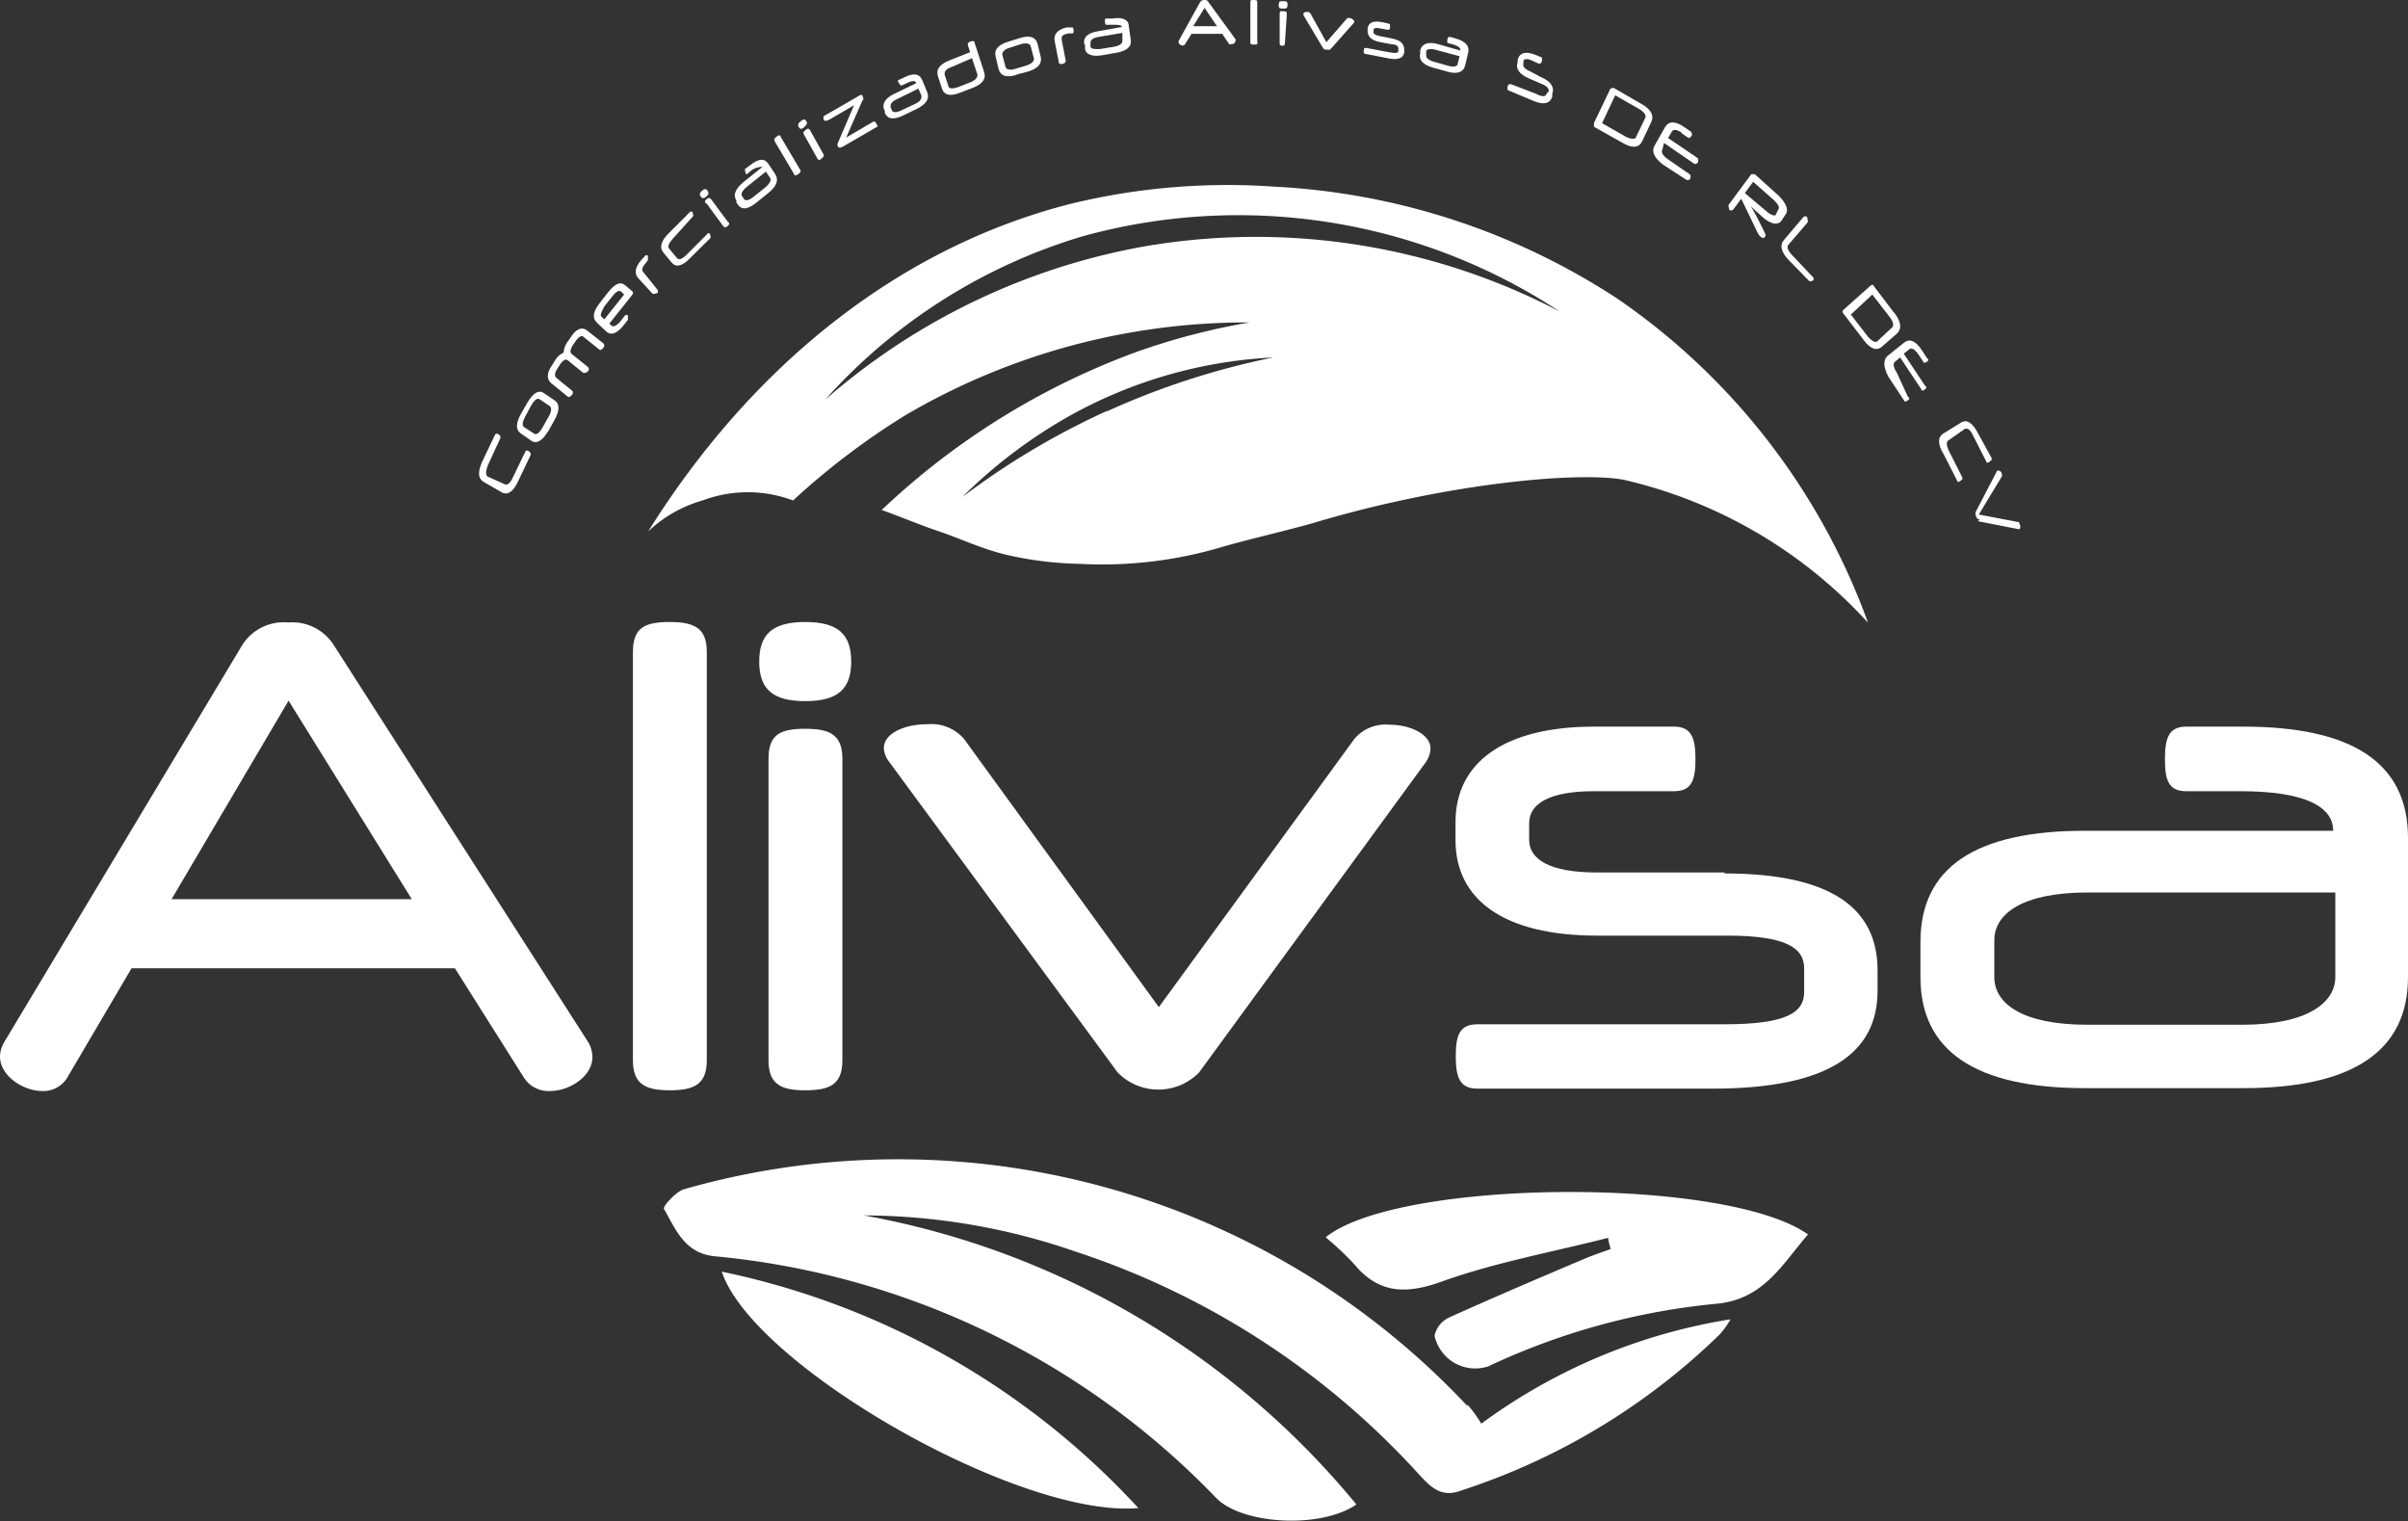 <svg xmlns="http://www.w3.org/2000/svg" viewBox="0 0 101.05 63.84"><rect x="0" y="0" width="101.05" height="63.84" fill="#333333" stroke="none"/><defs><style>.cls-1{fill:#fff;}</style></defs><title>Recurso 71radios unidos</title><g id="Capa_2" data-name="Capa 2"><g id="Capa_1-2" data-name="Capa 1"><path class="cls-1" d="M32.58,5.74c-.08.06-.11.11-.07.19l.81,1.37c0,.08.1.07.19,0s.11-.11.06-.19l-.81-1.37c0-.09-.1-.07-.18,0"/><path class="cls-1" d="M37.13,4.61l0,.12c.11.27.36.31.76.12l.58-.28c.4-.2.55-.43.44-.7l-.21-.51c-.11-.27-.37-.31-.76-.11l-.21.1c-.07,0-.06.08,0,.15s.06.11.12.08l.2-.09c.24-.12.37-.11.4,0h0l-.91.44c-.4.19-.54.43-.43.7m1.43-.91.13.3c0,.09,0,.22-.27.34l-.57.27c-.23.11-.37.09-.4,0l-.06-.13c0-.1,0-.22.27-.34Z"/><path class="cls-1" d="M39.36,3.2l.17.52c.09.28.35.33.76.17l.52-.2c.42-.16.58-.38.49-.66L40.9,1.8c0-.09-.08-.09-.17-.06s-.14.08-.11.17l.09.28-.86.34c-.42.17-.58.38-.49.67m1.43-.76.23.7c0,.09-.05.21-.29.31l-.51.2c-.25.09-.38.06-.41,0l-.17-.52c0-.1,0-.22.3-.32Z"/><path class="cls-1" d="M36.23,4.11c0-.06-.1,0-.17,0s-.12.08-.14.12L35.16,6a.12.12,0,0,0,0,.13c0,.08.1.09.25,0l1.36-.79c.07,0,.06-.08,0-.16s-.07-.11-.13-.07l-1.13.66.68-1.55c0-.05,0-.08,0-.12"/><path class="cls-1" d="M42.66,3.13,43.15,3c.42-.13.59-.34.52-.63l-.13-.53q-.12-.44-.75-.24l-.48.15c-.43.13-.6.34-.53.62l.13.54c.08.28.33.36.75.23M42.38,2l.47-.15c.25-.07.38,0,.4.08l.14.53c0,.1-.07.21-.32.29l-.47.14c-.25.08-.38,0-.4-.07l-.14-.53c0-.1.07-.22.32-.29"/><path class="cls-1" d="M49.72,1.87,50,1.42l1.29,0,.29.43a.12.12,0,0,0,.1,0,.16.16,0,0,0,.17-.14.14.14,0,0,0,0-.06L50.72.1A.17.17,0,0,0,50.54,0a.2.2,0,0,0-.18.09l-.9,1.63s0,0,0,.06.09.13.17.13a.11.11,0,0,0,.1-.06M50.55.33l.52.77-1,0Z"/><path class="cls-1" d="M52.76,1.75l0-1.63c0-.09,0-.12-.14-.12s-.15,0-.15.12l0,1.63c0,.1,0,.12.15.12s.15,0,.15-.12"/><path class="cls-1" d="M33.74,5.65l.56,1c.05.08.1.08.18,0s.12-.1.07-.19l-.56-1c-.05-.08-.1-.08-.19,0s-.11.1-.06.19"/><path class="cls-1" d="M44.81,1.4l.18,0c.07,0,.07-.06.06-.14s0-.12-.11-.11l-.18,0c-.38.09-.56.29-.5.58l.17.87c0,.09.07.1.16.08s.14-.06.13-.15l-.17-.87c0-.12,0-.2.26-.25"/><path class="cls-1" d="M45.53,1.86l0,.13c0,.29.28.4.71.33l.63-.11c.43-.08.63-.26.58-.55l-.08-.55c0-.3-.28-.4-.71-.33l-.23,0c-.07,0-.08.06-.06.15s0,.12.1.11l.22,0c.25,0,.37,0,.39.09h0l-1,.18c-.43.07-.63.25-.58.55m1.6-.48,0,.33c0,.1-.08.2-.34.25l-.61.1c-.25,0-.38,0-.39-.12l0-.14c0-.11.08-.21.34-.25Z"/><path class="cls-1" d="M53.77,1.92c.1,0,.15,0,.15-.11L54,.6c0-.1,0-.12-.15-.13s-.14,0-.15.12l0,1.2c0,.1,0,.12.14.13"/><path class="cls-1" d="M56.84,31,48.63,42.26,40.45,31a1.81,1.81,0,0,0-1.53-.61c-1,0-1.83.4-1.83,1a1,1,0,0,0,.21.56L46.9,45a2.39,2.39,0,0,0,3.42,0L59.82,32a1.09,1.09,0,0,0,.21-.59c0-.59-.83-1-1.73-1a1.71,1.71,0,0,0-1.46.59"/><path class="cls-1" d="M35.72,27.76c0-1.15-.56-1.66-1.93-1.66s-1.93.51-1.93,1.66.56,1.66,1.93,1.66,1.93-.51,1.93-1.66"/><path class="cls-1" d="M83,21.87l1.74.34h0a.18.18,0,0,0,0-.23c0-.05,0-.08-.08-.08l-1.62-.31L84,20a.15.15,0,0,0,0-.13c0-.08-.13-.15-.19-.12s0,0,0,0l-.88,1.69a.21.21,0,0,0,0,.22c0,.09.08.13.15.14"/><path class="cls-1" d="M82.45,18c.09-.05.22,0,.35.28l.55,1.08c0,.08.09.07.16,0s.1-.08.06-.15L83,18.17c-.23-.44-.47-.59-.72-.43l-.71.44c-.26.15-.27.45,0,.89l.56,1.1c0,.07.08.06.15,0s.1-.08.06-.15l-.55-1.09c-.13-.26-.12-.41,0-.47Z"/><path class="cls-1" d="M32.25,31.84V44.49c0,1,.51,1.26,1.54,1.26s1.56-.24,1.56-1.26V31.84c0-1-.51-1.26-1.56-1.26s-1.54.24-1.54,1.26"/><path class="cls-1" d="M29.66,8.55l.69.94c.06.07.11.06.18,0s.11-.12,0-.2l-.69-.93c-.06-.08-.11-.06-.19,0s-.1.12,0,.19"/><path class="cls-1" d="M27.19,10.91c0-.05,0-.09,0-.15s-.09-.08-.14,0l-.13.14c-.27.31-.32.58-.13.78l.58.63c.06.06.11,0,.18,0s.09-.13,0-.2L27,11.42c-.08-.08-.07-.19.09-.37Z"/><path class="cls-1" d="M33.6,5.09c-.11.08-.13.15-.08.24s.12.11.23,0,.14-.15.09-.24-.12-.11-.24,0"/><path class="cls-1" d="M30.89,8.47l.07.11c.16.24.42.21.77-.07l.51-.41q.52-.42.3-.78l-.3-.45c-.16-.24-.42-.22-.77.07l-.19.14c-.05,0,0,.09,0,.16s.08.1.14,0l.18-.14C31.81,7,31.93,7,32,7h0l-.8.64c-.35.29-.45.55-.29.79m.43-.59.8-.64.18.27c.05.08,0,.22-.2.39l-.5.4c-.21.17-.35.17-.4.09l-.08-.12c-.06-.09,0-.22.2-.39"/><path class="cls-1" d="M29.46,8c-.1.09-.12.16-.05.25s.13.08.23,0,.11-.16.05-.25-.13-.08-.23,0"/><path class="cls-1" d="M29.07,9.09c.05-.05,0-.1,0-.16s-.1-.08-.15,0l-.86.86c-.32.32-.4.59-.22.81l.34.41c.18.22.44.17.76-.16L29.8,10c.05-.05,0-.09,0-.16s-.09-.08-.14,0l-.86.86c-.19.19-.33.21-.39.13l-.34-.41c-.06-.08,0-.22.17-.41Z"/><path class="cls-1" d="M24.64,13.87c-.22-.17-.46-.07-.68.27l-.14.2a.9.9,0,0,0-.17.46.8.8,0,0,0-.35.31l-.13.21c-.23.33-.25.61,0,.79l.65.53c.07.05.11,0,.17-.06s.07-.15,0-.2l-.65-.53c-.07-.07-.08-.2.08-.43l.07-.11c.16-.23.26-.25.34-.19l.65.53c.07,0,.11,0,.18-.06s.07-.14,0-.2L24,14.86c-.08-.06-.09-.18.06-.41l.08-.11c.15-.23.27-.27.34-.21l.66.53c.07.06.11,0,.17-.06s.07-.14,0-.2Z"/><path class="cls-1" d="M23,18.11l.26-.47c.23-.41.24-.7,0-.85l-.43-.29c-.23-.16-.46,0-.69.38l-.27.47c-.23.41-.24.69,0,.85l.42.29c.23.16.47,0,.7-.38m-1-.19c-.08-.05-.08-.2.05-.44L22.3,17c.14-.24.26-.3.34-.25l.43.29c.08.06.09.21-.05.45l-.26.46c-.14.24-.26.3-.34.25Z"/><path class="cls-1" d="M29.66,44.49V27.36c0-1-.51-1.26-1.56-1.26s-1.54.24-1.54,1.26V44.49c0,1,.52,1.26,1.54,1.26s1.56-.24,1.56-1.26"/><path class="cls-1" d="M26.27,12c-.21-.2-.43-.13-.74.25l-.35.45c-.29.36-.34.64-.13.84l.38.36c.2.19.45.11.74-.25l.18-.23c0-.06,0-.1,0-.16s-.09-.07-.14,0l-.17.22c-.18.21-.31.25-.38.18l-.09-.08.94-1.18c.08-.1.07-.13,0-.2Zm-.91,1.4-.12-.11c-.07-.07,0-.21.12-.43l.34-.43c.17-.22.29-.26.37-.19l.12.12Z"/><path class="cls-1" d="M14,27.06a2.06,2.06,0,0,0-1.9-.94,2.06,2.06,0,0,0-1.93.94L.17,43.74a1.22,1.22,0,0,0-.17.59c0,.83,1,1.45,1.76,1.45a1.17,1.17,0,0,0,1.05-.54l2.71-4.61H19.09L22,45.24a1.22,1.22,0,0,0,1.08.54c.83,0,1.78-.62,1.78-1.42a1.26,1.26,0,0,0-.17-.62ZM7.2,37.73l4.91-8.33,5.17,8.33Z"/><path class="cls-1" d="M72.39,36.61H67c-1.95,0-2.83-.54-2.83-1.37v-.7c0-.83.88-1.34,2.71-1.34h3.37c.73,0,.9-.45.9-1.34s-.17-1.37-.9-1.37H66.9c-3.81,0-5.82,1.53-5.82,4v.77c0,2.47,2,4,5.94,4h5.47c2.51,0,3.22.54,3.22,1.37v1c0,.84-.71,1.35-3.32,1.35H62c-.74,0-.91.45-.91,1.34s.17,1.36.91,1.36h9.88c4.91,0,6.91-1.53,6.91-4.1v-.86c0-2.57-1.88-4.07-6.44-4.07"/><path class="cls-1" d="M94.14,30.49H91.75c-.73,0-.9.46-.9,1.37s.17,1.34.9,1.34H94c2.74,0,3.91.65,3.91,1.66v0H87.5c-4.59,0-6.91,1.53-6.91,4.67V41c0,3.11,2.32,4.66,6.91,4.66h6.64c4.59,0,6.91-1.55,6.91-4.66V35.16c0-3.14-2.32-4.67-6.91-4.67M98,41c0,1.07-1.17,2-3.91,2H87.6c-2.74,0-3.91-.89-3.91-2V39.45c0-1.1,1.17-2,3.91-2H98Z"/><path class="cls-1" d="M79.6,15.64c-.16-.24-.16-.4-.08-.46l.22-.18.89,1.34c0,.07.08.06.15,0s.09-.09,0-.16l-.89-1.34.24-.19c.09-.07.22,0,.38.23l.2.3c0,.06.08.05.15,0s.09-.1,0-.16l-.2-.31c-.27-.41-.52-.52-.76-.33l-.66.53c-.23.18-.21.48,0,.89l.66,1c0,.07.09.05.16,0s.09-.09,0-.16Z"/><path class="cls-1" d="M79.48,13.12,78.63,12c0-.06-.09-.06-.15,0l-1.12,1a.1.1,0,0,0,0,.16l.85,1.11c.29.38.55.47.77.27L79.6,14c.22-.21.18-.5-.12-.89m-.08.63-.62.58c-.08.07-.22,0-.4-.2l-.71-.92.9-.84.72.93c.17.22.19.38.11.45"/><path class="cls-1" d="M68.1,6c.41.23.67.21.81-.07l.38-.8c.13-.28,0-.54-.41-.77l-1.16-.67c-.07,0-.11,0-.15.05l-.68,1.42c0,.07,0,.13,0,.16Zm-.32-2,1,.57c.24.14.31.28.26.38l-.38.79c0,.1-.19.12-.43,0l-1-.57Z"/><path class="cls-1" d="M64.89,3.94c0,.1-.16.15-.42,0L63.4,3.53c-.07,0-.1,0-.13.09s0,.14,0,.16l1.07.45c.43.18.69.13.8-.17l0-.12c.1-.29-.06-.53-.49-.71L64.22,3c-.26-.11-.33-.23-.29-.33l0-.1c0-.1.16-.14.42,0l.22.1c.07,0,.1,0,.13-.09s0-.14,0-.17l-.22-.09c-.43-.18-.69-.13-.79.17l0,.1c-.1.29.06.53.49.71l.51.22c.26.1.33.23.29.33Z"/><path class="cls-1" d="M60.34,1.85c-.43-.12-.67,0-.74.25l0,.13c-.07.29.11.49.54.61l.61.17c.42.12.67,0,.73-.25l.13-.54c.07-.29-.11-.49-.54-.61l-.22-.06c-.07,0-.09,0-.11.1s0,.13,0,.15l.22.06c.25.07.34.16.32.26h0Zm.83.83c0,.1-.15.15-.4.08l-.6-.17c-.25-.07-.34-.18-.32-.28l0-.14c0-.1.15-.15.4-.08l1,.27Z"/><path class="cls-1" d="M53.84.36c.13,0,.18,0,.19-.14S54,.05,53.85.05s-.18,0-.19.15.05.16.18.16"/><path class="cls-1" d="M55.66,2.07a.19.19,0,0,0,.17,0l1-1.13a.14.14,0,0,0,0-.06s-.07-.1-.15-.11a.17.17,0,0,0-.15,0l-.87,1L55,.58A.17.17,0,0,0,54.89.5c-.1,0-.18,0-.19.08a.14.14,0,0,0,0,.06L55.51,2a.17.17,0,0,0,.15.09"/><path class="cls-1" d="M58.33,2.2l-1-.19c-.07,0-.09,0-.1.11s0,.13.06.14l.93.18c.46.1.67,0,.71-.25V2.11c0-.24-.11-.42-.54-.5l-.51-.1q-.27-.06-.24-.18V1.26c0-.08.1-.11.27-.07l.32.06c.07,0,.09,0,.1-.11s0-.13-.06-.15L58,.93c-.36-.07-.57,0-.61.27v.08c0,.23.12.4.49.48l.52.1c.23,0,.29.11.28.18l0,.1c0,.07-.08.11-.33.06"/><path class="cls-1" d="M73.91,9.06l.07.06c.33.29.63.34.77.15L74.93,9c.15-.2,0-.5-.29-.79l-1-.9c-.06,0-.11,0-.15,0l-.93,1.26c-.06.08,0,.13,0,.2s.13.09.19,0l.32-.43.69,1.43a.52.52,0,0,0,.12.16c.08.07.14.08.19,0s0-.08,0-.14l-.29-.58c-.19-.36-.25-.46-.31-.56h0c.09.09.17.17.39.36m-.64-.91.35-.47.84.74c.24.22.27.34.22.41L74.52,9c0,.07-.16.07-.41-.15Z"/><path class="cls-1" d="M75.21,10.71c-.2-.21-.23-.36-.16-.44l.79-.92c.06-.07,0-.13,0-.21s-.13-.09-.19,0l-.78.92c-.2.23-.13.52.2.86l.84.86c.06.06.1,0,.15,0s.08-.11,0-.17Z"/><path class="cls-1" d="M21,18.38c0-.07,0-.11-.07-.15s-.12-.05-.15,0l-.53,1.11c-.21.45-.2.74.06.89l.73.42c.25.15.49,0,.7-.45l.53-1.11c0-.07,0-.1-.07-.15s-.12-.05-.15,0l-.53,1.1c-.12.26-.25.33-.34.28L20.47,20c-.09-.05-.1-.2,0-.47Z"/><path class="cls-1" d="M70.55,5.58l.28.19c.07.05.1,0,.15-.06s0-.13,0-.17l-.29-.2c-.39-.27-.66-.27-.82,0l-.43.76c-.16.27,0,.54.35.81l1,.65c.06,0,.1,0,.14-.07s0-.12,0-.16l-.94-.65c-.23-.16-.29-.31-.23-.4L69.83,6l1.28.88c.06,0,.1,0,.14-.07s0-.12,0-.17L70,5.79l.16-.27c.06-.1.2-.1.43.06"/><path class="cls-1" d="M68.13,20.13a19.91,19.91,0,0,1,10.26,6A28.07,28.07,0,0,0,67.87,12.53a28.94,28.94,0,0,0-14.44-4.7,27.87,27.87,0,0,0-8.49.72c-7.47,1.9-13.56,7.06-17.74,13.75A5.5,5.5,0,0,1,29.48,21a5.4,5.4,0,0,1,3.8,0A30.79,30.79,0,0,1,38,17.42a28.3,28.3,0,0,1,14.44-3.89,28.32,28.32,0,0,0-4.81,1.26A31.06,31.06,0,0,0,37,21.4c.76.27,1.39.54,2.15.81,1.14.37,2,.82,3.17,1.09a15,15,0,0,0,3,.36,17.57,17.57,0,0,0,6-.72c1.27-.36,2.54-.64,3.81-1,5.44-1.63,11-2.17,13-1.81M46.46,17.24a32,32,0,0,0-6.08,3.62,20.86,20.86,0,0,1,4.56-3.44A19.5,19.5,0,0,1,53.43,15a32.45,32.45,0,0,0-7,2.27m2-7a27.74,27.74,0,0,0-13.81,6.51A23.49,23.49,0,0,1,45.45,9.91a24.53,24.53,0,0,1,20,3.16,27.53,27.53,0,0,0-17-2.8"/><path class="cls-1" d="M61.58,59A32.74,32.74,0,0,0,28.71,49.9c-.35.1-.9.73-.85.82.51.9.89,1.9,2.19,2a33.51,33.51,0,0,1,21,10.15c1.08,1.09,4.35,1.3,5.87.26A34.74,34.74,0,0,0,36.25,51a27.34,27.34,0,0,1,8.86,1.51,33.64,33.64,0,0,1,14.43,9.35c.49.53.93,1,1.76.69A27.87,27.87,0,0,0,72.16,56a3.72,3.72,0,0,0,.46-.64,24,24,0,0,0-10.46,4.38,5,5,0,0,0-.58-.8"/><path class="cls-1" d="M55.63,51.92a12,12,0,0,1,1.21,1.14c1,1.2,2.13,1.27,3.65.72,2.26-.81,4.65-1.24,7-1.84,0,.16.07.32.1.47-.37.14-.75.26-1.12.42-1.89.8-3.79,1.61-5.67,2.46a1.09,1.09,0,0,0-.6.76,1.75,1.75,0,0,0,2.24,1.29A28.9,28.9,0,0,1,72,54.71c2-.17,2.78-1.65,3.87-2.91-3.4-2.44-17.19-2.35-20.24.12"/><path class="cls-1" d="M30.29,53.36c1.3,3.94,12.49,10.36,17.48,9.92a32.82,32.82,0,0,0-17.48-9.92"/><path class="cls-1" d="M36.21,4.07c0-.08-.07-.11-.13-.07l-1.14.66-.37.21h0a.17.17,0,0,0,0,.14c0,.08.11.08.25,0l1.37-.8c.06,0,.05-.08,0-.15"/></g></g></svg>